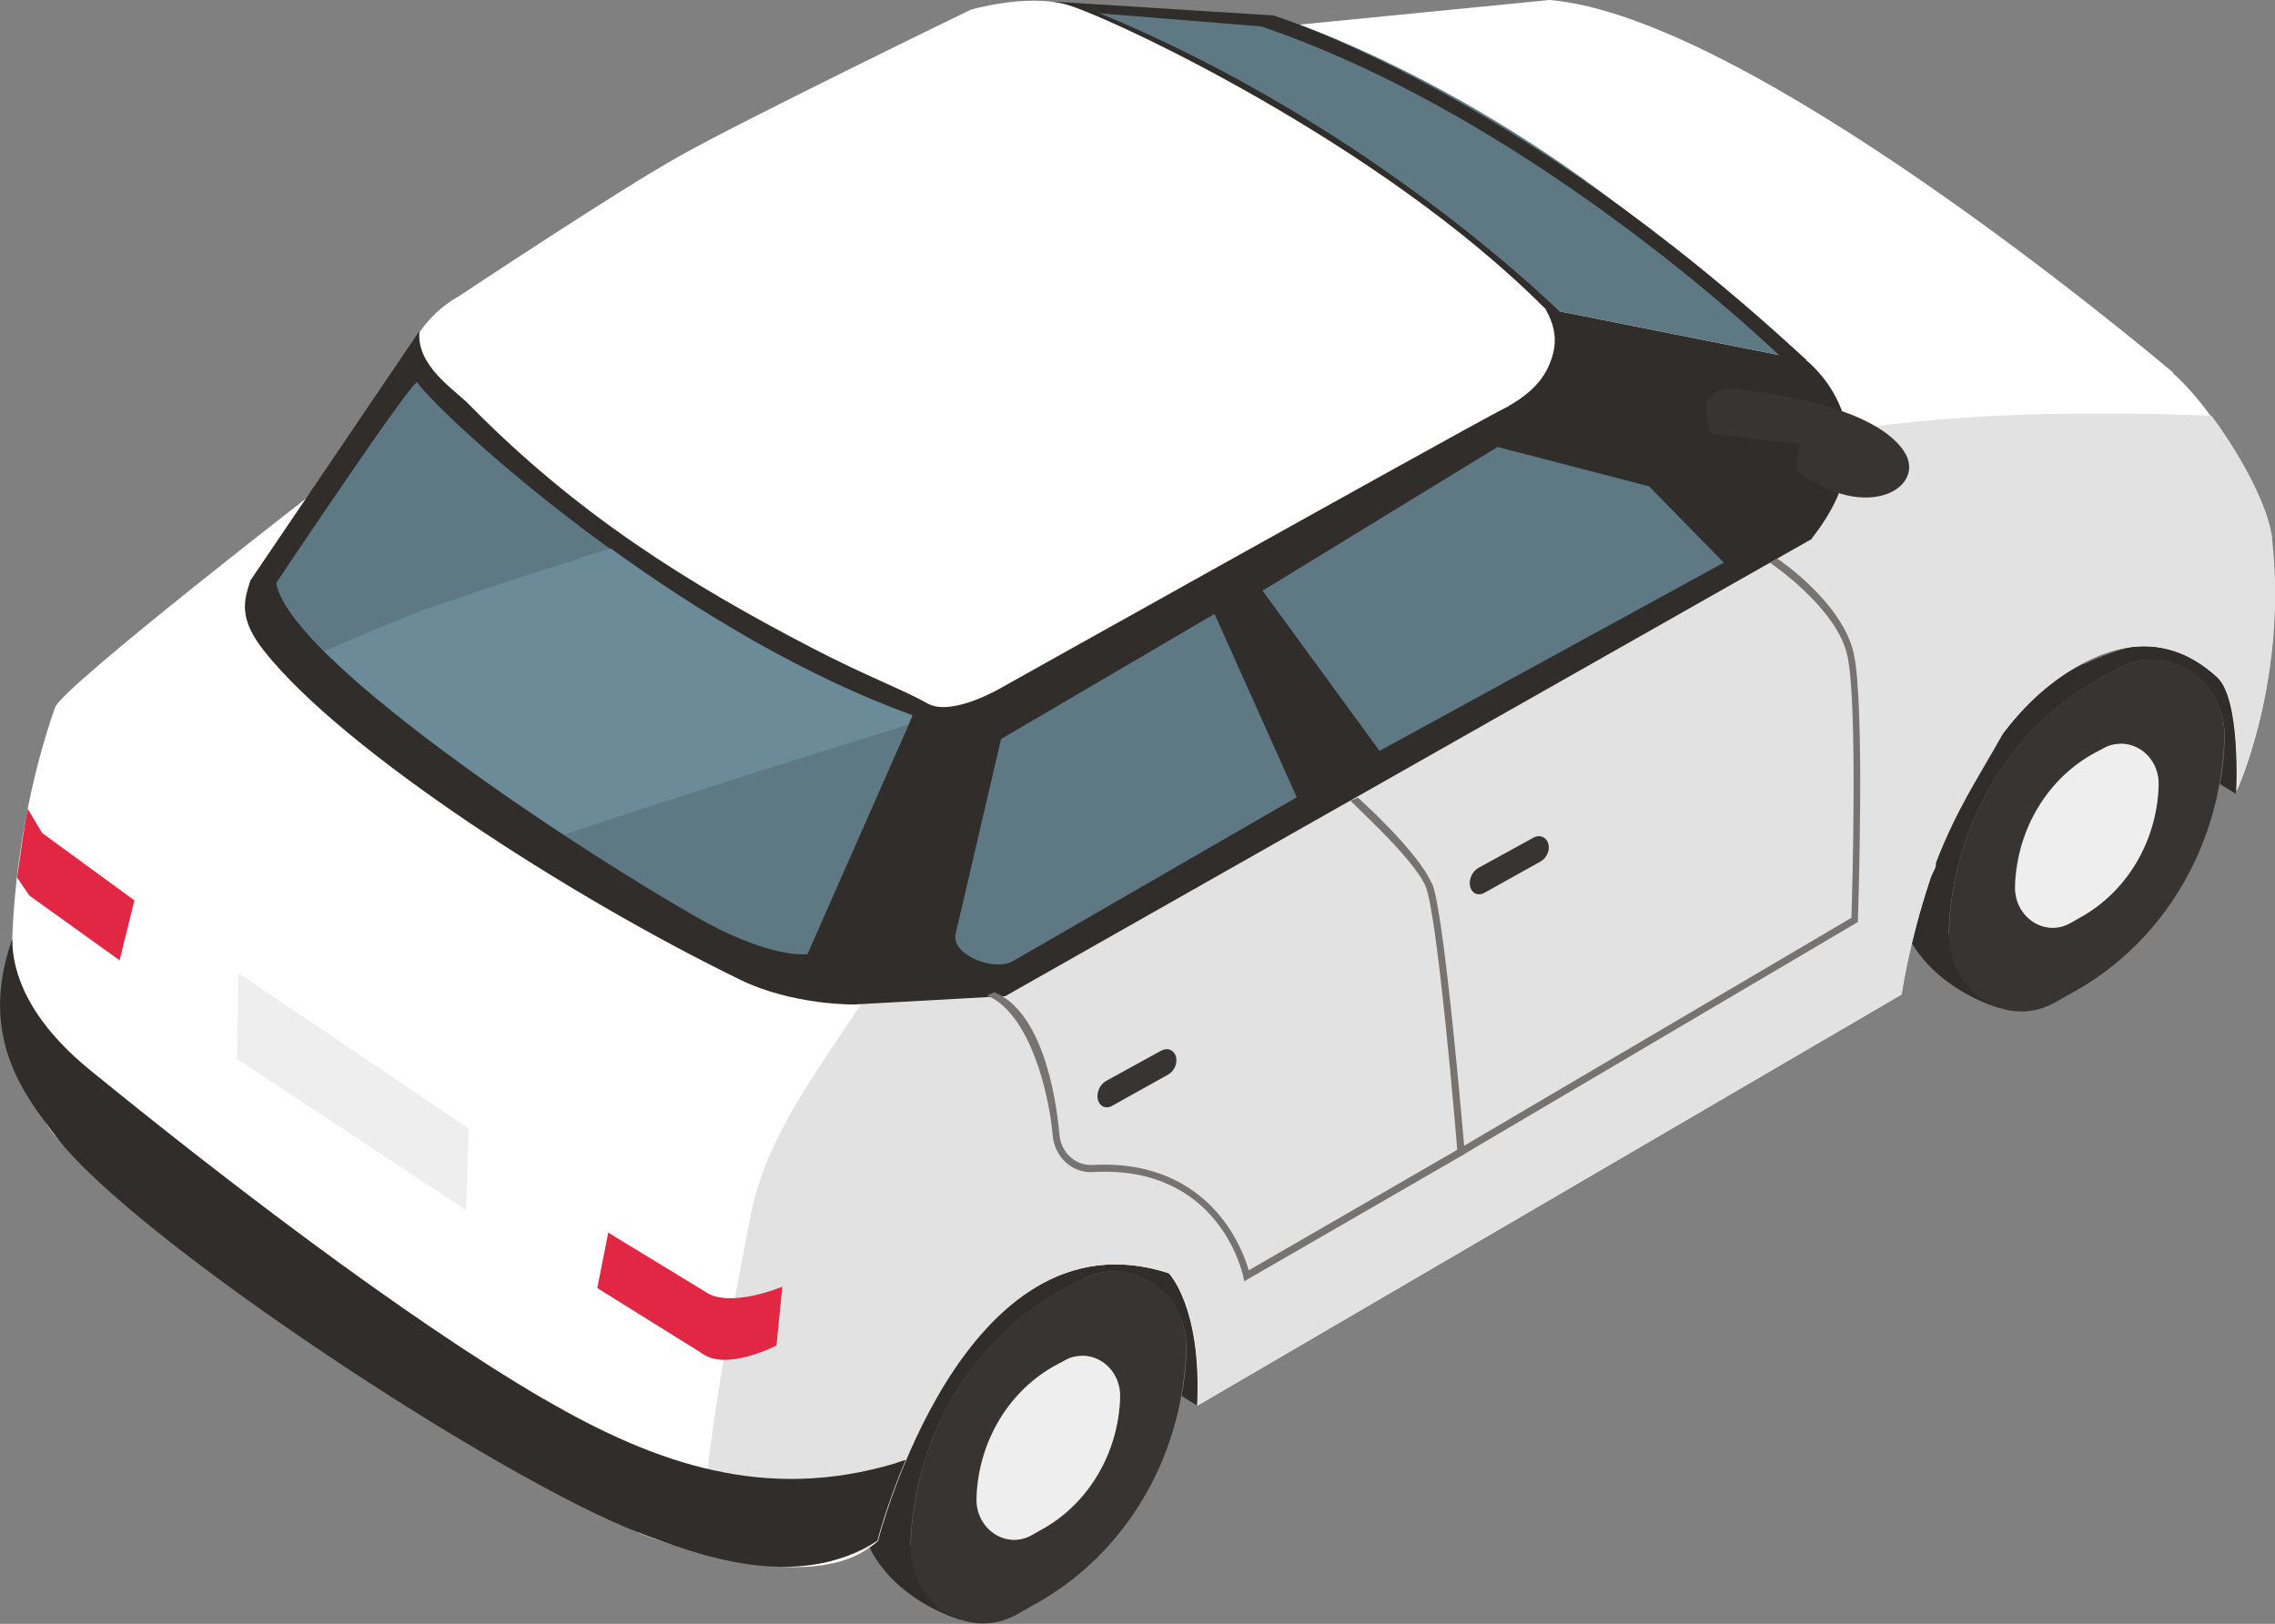 <?xml version="1.0" encoding="UTF-8"?>
<svg id="Calque_2" xmlns="http://www.w3.org/2000/svg" viewBox="0 0 70.58 50.39">
  <rect x="0" y="0" width="70.58" height="50.39" fill="#808080" stroke="none"/>
  <defs>
    <style>
      .cls-1 {
        fill: #383432;
      }

      .cls-2 {
        fill: #eeeeef;
      }

      .cls-3 {
        fill: #fff;
      }

      .cls-4 {
        fill: #5e7884;
      }

      .cls-5 {
        fill: #767371;
      }

      .cls-6 {
        fill: #e12744;
      }

      .cls-7 {
        fill: #312d2b;
      }

      .cls-8 {
        fill: #e3e2e2;
      }

      .cls-9 {
        fill: #6c8b99;
      }
    </style>
  </defs>
  <g id="_Éléments_Mise_en_page" data-name="Éléments_Mise_en_page">
    <g>
      <path class="cls-3" d="M17.07,43.26l-2.12-1.23,6.54-3.82,2.12,1.23-6.54,3.82ZM30.15,35.62l-2.12-1.23,6.54-3.82,2.12,1.23-6.54,3.82ZM43.24,27.98l-2.12-1.23,6.54-3.82,2.12,1.23-6.54,3.82ZM56.33,20.35l-2.12-1.23,6.54-3.82,2.12,1.23-6.54,3.82Z"/>
      <g>
        <path class="cls-7" d="M32.43,39.59c-3.21,1.53-6.59,6.59-5.32,8.68.93,1.53,2.71,2,2.71,2-.25-.4-1.59-1.84-1.57-2.38v-.08c.15-3.34,1.99-6.35,4.81-7.84l.5-.26c.35-.19.72-.27,1.07-.25,1.18.04,2.22,1.08,2.18,2.47-.02.47-.06.94-.15,1.39l.49.3c.33-2.56-.29-6.12-4.71-4.02"/>
        <path class="cls-1" d="M34.63,39.45c-.35-.01-.72.07-1.07.25l-.5.26c-2.82,1.49-4.66,4.5-4.8,7.84v.08c-.03.54.11,1.02.36,1.42.6.97,1.85,1.41,2.94.79l.67-.38c2.33-1.33,3.94-3.7,4.42-6.41.08-.45.13-.92.15-1.39.05-1.39-.99-2.43-2.18-2.47M32.37,47.43l-.35.2c-.8.46-1.77-.19-1.73-1.15v-.04c.08-1.75,1.04-3.32,2.51-4.1l.26-.13c.18-.1.38-.14.56-.13.62.02,1.16.56,1.13,1.29-.06,1.71-.96,3.26-2.38,4.07"/>
        <path class="cls-2" d="M33.62,42.07c-.19,0-.38.03-.56.13l-.26.14c-1.47.78-2.43,2.35-2.5,4.1v.04c-.04.97.92,1.61,1.72,1.15l.35-.2c1.42-.81,2.33-2.36,2.38-4.07.02-.73-.52-1.27-1.13-1.29"/>
        <path class="cls-7" d="M64.64,20.6c-3.21,1.53-6.59,6.59-5.32,8.68.93,1.53,2.71,2,2.71,2-.25-.4-1.59-1.84-1.57-2.38v-.08c.15-3.34,1.99-6.35,4.81-7.84l.5-.26c.35-.19.72-.27,1.07-.25,1.18.04,2.22,1.08,2.18,2.47-.02.47-.06.94-.15,1.39l.49.3c.33-2.56-.29-6.12-4.71-4.02"/>
        <path class="cls-1" d="M66.84,20.46c-.35-.01-.72.07-1.07.25l-.5.26c-2.82,1.49-4.66,4.5-4.8,7.84v.08c-.03.54.11,1.02.36,1.42.6.97,1.85,1.41,2.94.79l.67-.38c2.33-1.33,3.94-3.7,4.42-6.41.08-.45.13-.92.15-1.39.05-1.39-.99-2.43-2.18-2.47M64.59,28.43l-.35.2c-.8.46-1.77-.19-1.73-1.15v-.04c.08-1.75,1.04-3.32,2.51-4.1l.26-.13c.18-.1.38-.14.56-.13.62.02,1.16.56,1.13,1.29-.06,1.71-.96,3.26-2.38,4.07"/>
        <path class="cls-2" d="M65.84,23.08c-.19,0-.38.03-.56.13l-.26.14c-1.47.78-2.43,2.35-2.5,4.1v.04c-.04.97.92,1.61,1.72,1.15l.35-.2c1.42-.81,2.33-2.36,2.38-4.07.02-.73-.52-1.27-1.13-1.29"/>
        <path class="cls-3" d="M67.43,11.57c-1.12-.94-13.22-11.06-19.36-11.57l-9.84.97L10.15,14.96S1.94,21.3,1.71,21.95c-1.5,4.22-2.07,10.91.03,13.33,2.1,2.42,18.11,12.3,18.11,12.3,0,0,5.32,2.19,7.37.24,0,0,2.63-10.39,9.04-8.31,0,0,1.03,1.05.88,4.11l21.85-12.76s.97-6.75,4.61-9.61c1.75-1.37,3.59-1.71,5.19-.23.73.67.59,3.53.59,3.53,0,0,1.59-3.41,1.09-7.8-.17-1.49-1.94-4.22-3.06-5.17"/>
        <path class="cls-8" d="M70.49,16.73c.38,3.41-.49,6.22-.89,7.31-.11.29-.19.46-.2.49,0-.03.02-.4,0-.88-.02-.9-.13-2.22-.6-2.64-1.6-1.47-3.44-1.14-5.19.23-.55.43-1.03.94-1.46,1.51-.87,1.55-1.4,2.28-2.09,4.02v.07c0,.13-.14.28-.19.49-.65,1.95-.87,3.53-.87,3.53l-21.85,12.76c.15-3.06-.87-4.11-.87-4.11-6.41-2.08-9.04,8.31-9.04,8.31-1,.95-3.95.65-5.5.37.17-3.57.89-7,1.54-10.44.6-3.14,3.07-5.63,4.5-8.39.21-.4.32-.81.37-1.22,1.24-.93,2.92-1.71,3.92-2.28,2.61-1.5,5.43-2.54,8.15-3.81,5.72-2.67,11.25-5.79,16.88-8.69.04,0,.08,0,.12,0,3.78-.57,7.59-.6,11.39-.46.9,1.21,1.78,2.82,1.89,3.84"/>
        <path class="cls-7" d="M16.88,43.42c-4.37-2.55-10.12-6.98-14.08-10.21-1.91-1.56-2.42-3.01-2.42-4.07-1.07,3.02.37,4.83,1.36,6.13,2.4,3.17,13.71,10.62,18.11,12.3,1.73.66,4.89,1.86,7.37.24,0,0,.28-1.1.88-2.51-.11.03-.22.07-.33.11-3.99,1.19-7.39.05-10.9-2"/>
        <path class="cls-7" d="M13,10.29l-5.23,7.72c-.2.62-.39,1.17.44,2.21,2.47,3.1,9.47,7.61,14.75,10.18,1.64.8,3.54.77,3.54.77l4.69-.26.54-9.21s-2.34-.41-5.14-1.56c-9-3.69-13.59-9.85-13.59-9.85"/>
        <polygon class="cls-7" points="30.25 21.1 28.02 30.88 31.19 30.91 56.2 16.73 56.48 13.51 46.74 12.63 30.25 21.1"/>
        <path class="cls-7" d="M56.06,11.19l-8.13-1.62c1.12,1.81-1.19,3.06-1.19,3.06l5.9,1.05,3.55,3.05c2.68-3.36-.14-5.54-.14-5.54"/>
        <path class="cls-4" d="M12.95,11.86c-.12-.15-4.38,6.23-4.38,6.23.21,1.31,3.12,3.77,6.43,6.12,2.24,1.59,4.65,3.12,6.54,4.21,2.36,1.36,3.51,1.19,3.51,1.19l3.26-7.39c-7.35-2.67-14.38-9.07-15.36-10.34"/>
        <path class="cls-9" d="M12.26,19.28s.09-.04.14-.06c-.05.02-.1.04-.14.06"/>
        <path class="cls-9" d="M17.96,17.34c-1.06.33-2.12.67-3.17,1.02-.52.18-1.05.36-1.57.54-.4.14-1.85.75-.96.37-.74.31-1.47.62-2.2.94,1.2,1.2,3,2.61,4.94,3.99.82.58,1.66,1.15,2.49,1.7,2.01-.67,4.03-1.32,6.04-1.96,1.55-.49,3.1-.97,4.64-1.45l.13-.3c-3.37-1.22-6.67-3.23-9.35-5.17-.33.1-.66.2-1,.3"/>
        <path class="cls-4" d="M31.06,22.92l-1.41,6.05c-.16.68,1.24,1.2,1.8.84l8.78-5.07-2.55-5.69-6.62,3.88Z"/>
        <polygon class="cls-4" points="46.46 13.87 39.17 18.33 42.8 23.3 53.48 17.46 51.16 15.09 46.46 13.87"/>
        <path class="cls-1" d="M53.97,12.08c-1.61-.18-.88,1.37-.88,1.37.39.09,2.73.31,2.73.31l-.08.84c2.19,1.67,4.04.51,3.34-.58-1.01-1.58-5.1-1.93-5.1-1.93"/>
        <path class="cls-4" d="M39.5.48l-6.83-.43,4.05,1.76c2.7,1.17,5.01,2.98,7.37,4.8l3.84,2.96,8.13,1.62s-4.18-3.76-7.67-6.15C43.45,1.66,39.5.48,39.5.48"/>
        <path class="cls-7" d="M32.68.05l.78.31,5.67.46c8.66,2.95,16.22,10.35,16.22,10.35l.71.02C46.97,2.74,39.5.48,39.5.48l-6.82-.43Z"/>
        <path class="cls-7" d="M32.68.05s.54.23,1.61.7c1.79.78,4.92,2.3,8.61,4.93,1.49,1.07,2.91,2.32,5.04,3.89l.61.26S42.74,3.96,34.11.41l-1.43-.36Z"/>
        <path class="cls-6" d="M.86,25.1c-.13.62-.23,1.47-.33,2.13l.38.56,2.8,2.01.46-1.86-2.86-2.09-.45-.75Z"/>
        <path class="cls-6" d="M21.99,40.15l-3.12-1.9-.34,1.72,3.24,2.02c.76.58,2.32-.24,2.32-.24l.18-1.82c-1.7.65-2.29.21-2.29.21"/>
        <polygon class="cls-2" points="7.35 32.86 14.46 37.55 14.54 35.02 7.4 30.2 7.35 32.86"/>
        <path class="cls-3" d="M33.08.14c-1.25-.34-2.96.16-2.96.16,0,0-7.01,3.4-9.05,4.55-1.93,1.08-6.83,4.34-6.83,4.34-.49.27-.91.66-1.23,1.13-.07,1.05,1.08,1.76,1.55,2.24,3.35,3.41,6.78,5.54,10.6,7.53,1.75.91,2.84,1.3,3.62,1.74.76.43,2.34-.52,2.34-.52,0,0,13.31-7.45,15.62-8.68s1.19-3.06,1.19-3.06C42.76,4.38,34.32.48,33.08.14"/>
        <path class="cls-5" d="M44.42,27.42c-.41-.98-2.22-2.6-2.29-2.67l-.22.09c-.19-.1,1.93,1.74,2.32,2.67.36.87.92,7.4.98,8.17l-6.47,3.74c-.08-.29-.32-.98-.86-1.65-.64-.8-1.86-1.74-3.98-1.62-.53.03-.98-.38-1.03-.93-.12-1.34-.57-3.83-2.02-4.43l-.23.1c1.34.56,1.93,3.06,2.04,4.35.06.67.61,1.17,1.25,1.13,3.89-.22,4.63,3.1,4.66,3.24l.03.15,6.84-3.95v-.08c-.03-.3-.62-7.37-1.01-8.32"/>
        <path class="cls-5" d="M55.14,17.33l-.23.13s2.06,1.38,2.4,2.87c.33,1.46.15,7.46.13,8.15l-12.18,7.17.1.2,12.23-7.21.05-.03v-.07c.01-.27.22-6.7-.13-8.27-.36-1.57-2.29-2.89-2.38-2.94"/>
        <path class="cls-1" d="M47.58,25.99l-1.71.94c-.2.11-.31.37-.26.58.04.15.14.24.27.24.06,0,.12-.01.18-.05l1.74-.97c.19-.11.3-.36.23-.56-.06-.2-.26-.28-.45-.18"/>
        <path class="cls-1" d="M36.03,32.6l-1.71.94c-.2.11-.31.37-.26.58.04.15.14.24.27.24.06,0,.12-.01.18-.05l1.74-.97c.19-.11.29-.36.23-.56-.06-.2-.26-.28-.45-.18"/>
      </g>
    </g>
  </g>
</svg>